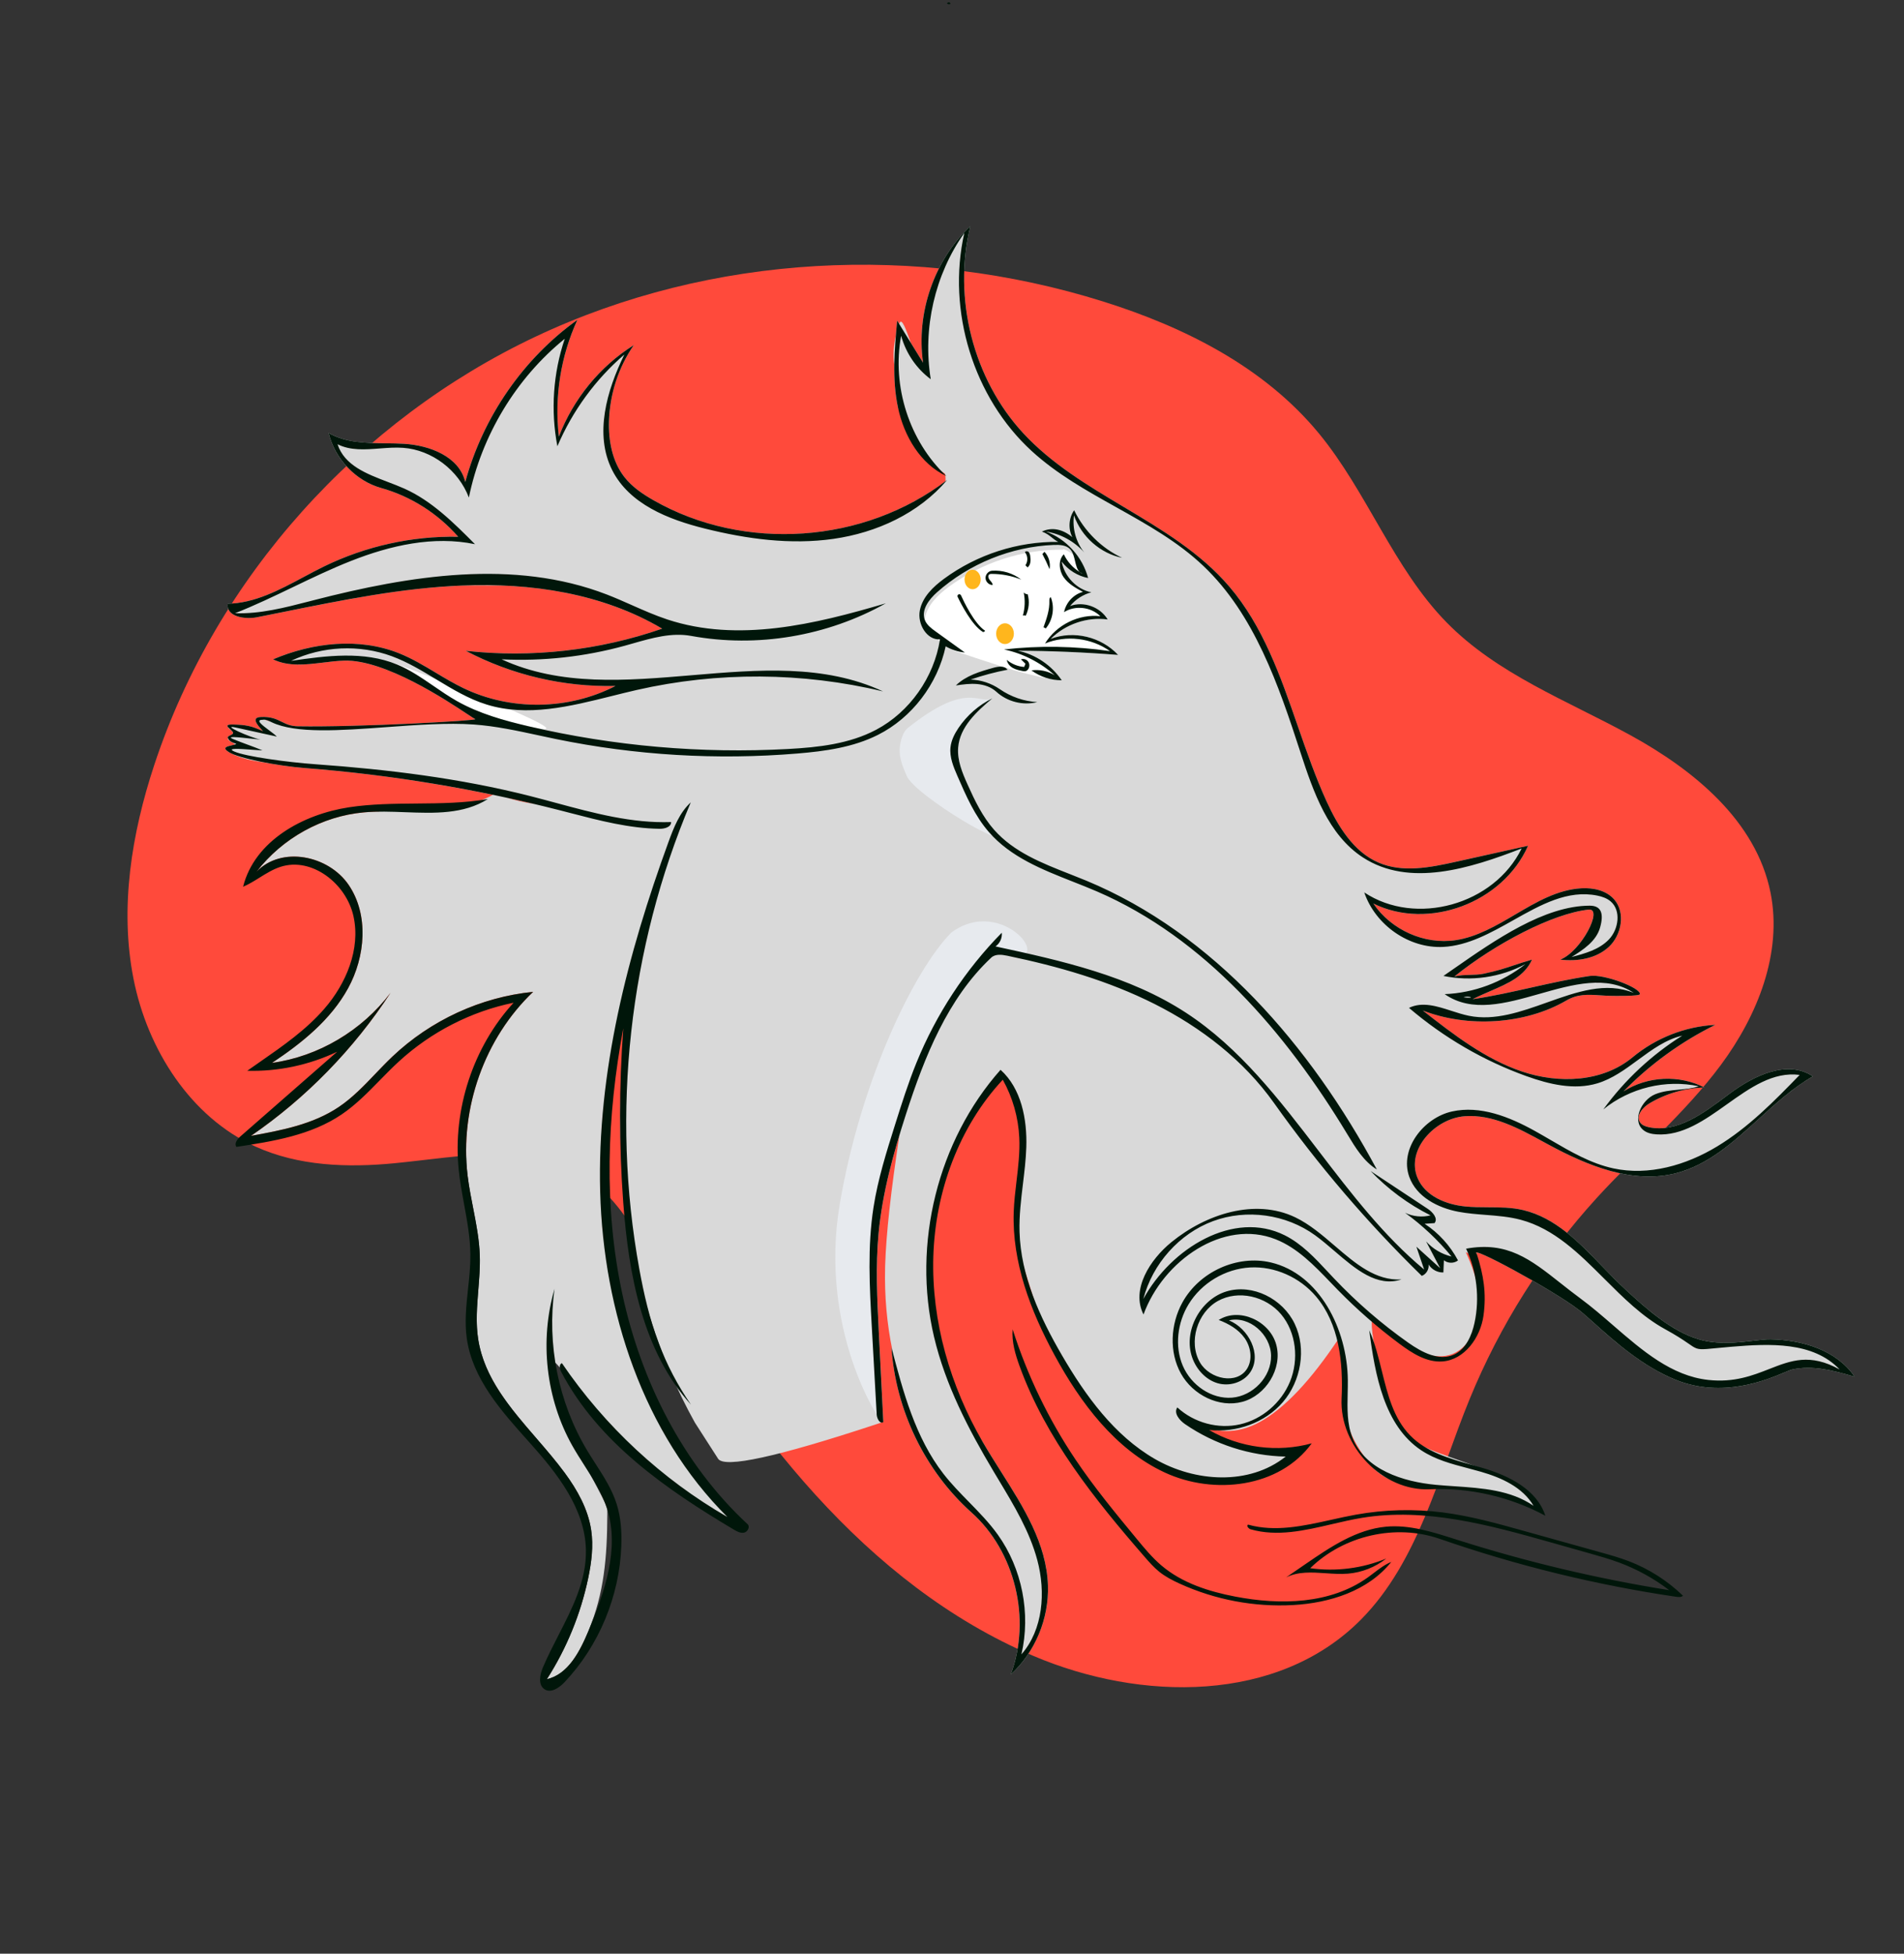 <svg width="658" height="675" viewBox="0 0 658 675" fill="none" xmlns="http://www.w3.org/2000/svg">
<rect x="0" y="0" width="658" height="675" fill="#333333" stroke="none"/>
<path fill-rule="evenodd" clip-rule="evenodd" d="M594.783 367.843C582.222 384.801 565.936 398.417 551.749 413.97C533.279 434.218 518.349 457.85 507.879 483.41C497.045 509.856 490.258 539.464 470.315 559.584C441.624 588.531 394.236 587.93 357.064 572.089C299.041 547.363 257.972 493.332 226.53 437.563C220.215 426.362 213.809 414.582 203.377 407.302C184.412 394.067 159.157 399.695 136.315 401.901C120.079 403.469 103.17 402.904 88.261 396.131C65.932 385.987 50.973 362.707 46.133 338.167C41.292 313.628 45.48 288.011 53.31 264.297C74.781 199.265 124.233 145.051 185.062 116.322C245.891 87.593 317.166 84.085 381.212 104.163C409.272 112.96 436.848 126.75 455.782 149.729C472.482 169.998 481.561 196.288 499.897 215.012C517.454 232.941 541.539 242.011 563.394 253.986C585.249 265.961 606.901 283.546 611.878 308.431C616.049 329.29 607.344 350.885 594.783 367.843Z" fill="#FF4A3B"/>
<path fill-rule="evenodd" clip-rule="evenodd" d="M139.124 153.311L139.626 153.338C148.473 153.86 158.69 157.711 160.795 166.535C166.912 144.04 180.859 123.872 199.54 110.508C193.788 122.988 191.541 137.14 193.136 150.845C198.134 137.82 207.368 126.545 219.017 119.244C213.74 126.906 210.721 136.181 210.453 145.557C210.258 152.375 211.623 159.513 215.787 164.833C218.476 168.269 222.155 170.737 225.911 172.877C226.851 173.413 227.799 173.93 228.756 174.428C229.136 174.626 229.517 174.82 229.899 175.012C230.785 175.456 231.678 175.885 232.577 176.298C233.382 176.668 234.193 177.025 235.008 177.37L235.548 177.596C236.086 177.819 236.626 178.037 237.168 178.249L238.061 178.593V178.593L238.561 178.781L239.532 179.136L239.899 179.267L240.748 179.563C241.314 179.757 241.882 179.946 242.452 180.128L243.593 180.486L244.337 180.71L245.233 180.971L246.054 181.201L247.23 181.516V181.516L247.745 181.649L248.536 181.847L248.994 181.958V181.958L249.798 182.147L250.409 182.285L250.803 182.372L251.868 182.598L252.955 182.816L254.001 183.012L255.048 183.196L256.151 183.377L257.164 183.532L258.253 183.685L259.327 183.823L260.298 183.937L260.904 184.004L261.817 184.096L262.465 184.156L263.129 184.213L264.208 184.295L264.558 184.319L265.646 184.386L266.709 184.439L267.742 184.479L268.416 184.499L269.43 184.521L269.905 184.527L270.985 184.533V184.533L272.065 184.526L272.53 184.519L273.501 184.498L274.636 184.462L275.296 184.434L276.295 184.383L277.39 184.316L278.453 184.239L279.532 184.148L280.056 184.1L281.104 183.994L282.209 183.87L282.761 183.803L283.754 183.675L284.816 183.526L285.433 183.434L285.946 183.355V183.355L286.459 183.272L287.446 183.105L288.098 182.989L288.539 182.908L289.102 182.802L290.172 182.589L290.66 182.488L291.2 182.373L292.15 182.163L293.244 181.908L294.256 181.661L294.828 181.515L295.809 181.257L296.401 181.096L297.408 180.812L298.44 180.509L298.912 180.366L299.529 180.175L300.518 179.859L300.985 179.706L301.489 179.537L302.069 179.339L302.477 179.197L303.075 178.985L304.053 178.629L304.561 178.439L305.572 178.05L306.534 177.668L307.528 177.259L308.427 176.879L309.062 176.602L310.011 176.179L310.482 175.964L310.924 175.76L311.444 175.515L311.943 175.277L312.379 175.065L313.373 174.572L313.83 174.341L314.3 174.099L315.204 173.624L315.749 173.331L316.215 173.077L317.189 172.534L317.572 172.316L318.147 171.984L318.52 171.765L319.006 171.477L319.469 171.198L319.933 170.915V170.915L320.842 170.349L321.716 169.79L322.235 169.45L322.638 169.184L323.118 168.861L323.503 168.599L324.012 168.249L324.399 167.978L324.845 167.663L325.336 167.31L325.736 167.019L326.201 166.676C326.387 166.539 326.572 166.401 326.756 166.262C326.823 165.277 326.749 164.415 326.562 163.642C325.797 163.155 325.042 162.619 324.296 162.034C321.692 159.989 319.253 156.549 316.981 151.714L316.382 150.878C313.035 146.15 310.502 141.607 310.347 140.884C309.314 136.069 309.002 131.162 309.059 126.23L309.052 126.2V126.2C308.569 122.829 308.807 119.382 309.595 115.931C309.734 114.213 309.889 112.498 310.044 110.788L310.747 111.929L310.812 111.741V111.741C311.588 109.524 313.099 113.758 314.799 118.503L319 125.318C316.537 108.127 322.859 89.866 335.343 78.113C329.206 103.078 336.357 131.042 353.651 149.711C373.925 171.595 405.429 179.97 424.835 202.667C442.26 223.048 447.001 251.374 458.058 276.006L458.429 276.826C462.38 285.486 467.753 294.264 476.338 297.999C484.704 301.639 494.264 299.72 503.146 297.747L528.078 292.208C519.368 311.949 493.66 321.548 474.605 312.173C480.813 321.34 492.281 326.442 503.053 324.83C518.636 322.498 530.795 307.79 546.519 306.907C550.645 306.675 555.136 307.627 557.876 310.798C561.82 315.363 560.395 323.085 555.976 327.168C551.557 331.251 545.111 332.245 539.2 331.557C546.456 328.744 554.185 313.705 549.012 314.267C536.515 315.624 516.72 326.048 502.589 337.403C505.74 336.522 509.485 337.097 512.685 336.431C520.173 334.871 522.94 333.394 529.44 331.557C525.982 339.16 517.559 340.876 508.918 345.221C522.616 343.201 535.714 339.221 549.412 337.2C554.354 336.471 567.035 341.311 566.732 343.474C566.625 344.232 557.834 344.097 556.328 344.056C550.526 343.896 546.304 342.762 541.258 345.703C526.989 354.021 507.038 355.125 491.698 349.134L494.313 351.172L496.284 352.695C505.505 359.786 515.08 366.529 525.982 370.21C538.557 374.456 553.445 373.949 563.84 365.593L564.197 365.302C572.26 358.612 582.424 354.627 592.783 354.091C581.055 359.864 570.283 367.671 561.062 377.079C569.348 371.789 580.331 371.265 589.06 375.743C582.412 375.883 575.806 377.779 570.053 381.199C567.725 382.583 565.259 385.413 566.732 387.722C567.394 388.762 568.65 389.209 569.837 389.455C579.089 391.373 587.685 385.356 595.484 379.543L597.833 377.789C606.243 371.524 617.809 366.045 626.505 371.886C609.649 381.531 597.946 400.529 579.219 405.332C564.268 409.167 548.717 402.817 535.091 395.436L531.776 393.634L530.397 392.89C522.717 388.776 514.7 385.015 506.185 385.656C495.92 386.429 485.826 397.234 489.869 406.937C492.502 413.257 499.727 416.181 506.401 416.833C513.075 417.484 519.911 416.537 526.44 418.098C541.017 421.583 550.375 434.966 561.479 445.284L564.017 447.611L564.767 448.291C570.728 453.67 578.709 460.294 587.103 462.743C596.541 465.497 606.56 462.642 611.925 462.743C622.875 462.95 634.672 466.451 640.942 475.656L639.319 475.183L638.219 474.871C631.637 473.032 625.455 471.832 619.351 473.162C616.372 473.81 598.392 484.43 579.219 476.769C563.902 470.65 551.68 457.199 545.468 452.448C536.364 445.485 507.14 429.692 510.363 433.231C510.739 434.411 509.3 434.072 506.562 432.616L507.029 433.647C512.423 445.775 512.848 455.306 508.305 462.239C503.577 469.455 496.64 470.533 487.494 465.472L485.408 464.037C480.057 460.344 476.404 457.725 474.447 456.18C472.565 454.693 477.4 486.782 487.494 496.88C492.218 501.606 507.438 504.669 520.305 510.933C523.946 512.705 528 516.312 532.466 521.755C526.383 518.616 521 516.613 516.319 515.746C496.031 511.992 481.499 516.729 472.865 505.153C464.23 493.578 465.327 489.394 464.412 479.534L462.801 462.239V462.239C453.012 476.981 443.847 486.68 435.308 491.336C427.66 495.506 419.945 495.461 412.163 491.2L411.799 490.997L411.962 491.097C418.378 494.974 423.954 497.655 428.691 499.139C434.04 500.814 440.803 501.743 448.982 501.925C425.497 516.505 405.009 514.823 387.518 496.88L386.567 495.897C377.032 485.978 363.865 470.091 356.635 446.816L356.096 445.059C352.969 434.954 350.098 428.737 352.463 409.385L352.736 407.214C353.314 402.439 353.945 394.451 352.619 386.857C352.035 383.512 349.888 378.57 346.179 372.032C331.03 390.535 322.921 408.864 321.853 427.02C320.785 445.175 324.706 466.014 333.616 489.536L333.795 490.026L333.935 490.435C335.918 492.593 337.841 495.137 339.632 498.224C348.831 514.079 361.533 529.311 362.15 547.747C362.536 559.272 357.697 570.871 349.3 578.546C356.408 559.633 350.925 536.491 336.204 522.981L335.755 522.574C319.712 508.244 309.523 487.233 308.063 465.472C308.177 465.906 308.3 466.326 308.433 466.734C306.497 457.365 305.645 447.8 305.877 438.036L305.905 437.024C306.235 426.428 307.873 411.514 310.819 392.282L310.068 394.368C307.197 402.428 305.181 409.129 304.553 412.821C300.044 439.33 300.803 473.571 304.553 491.507L302.437 492.207C268.547 503.375 250.465 507.318 248.192 504.034L240.144 491.507C215.335 446.949 208.233 389.089 219.665 337.716L220.017 336.162L219.792 336.846C215.291 350.64 211.174 370.89 209.888 389.137L209.807 390.332C208.583 409.594 210.701 426.401 209.913 429.998L209.888 430.105C207.557 439.226 219.237 474.294 233.152 498.611C242.048 514.156 255.964 522.797 254.305 525.654C253.022 527.864 233.455 514.701 217.414 499.157L216.511 498.275C201.832 483.829 190.616 467.446 190.333 470.172C188.661 486.252 209.888 518.04 209.888 521.581L209.884 523.227C209.815 538.211 208.74 550.49 203.456 563.267L203.031 564.282C200.094 571.193 196.062 578.555 188.976 580.174C195.798 569.561 200.675 557.64 203.278 545.214C204.419 539.768 205.127 534.135 204.299 528.63C203.206 521.369 199.507 514.779 195.19 508.914C184.179 493.955 168.137 481.201 165.254 462.696C163.764 453.131 166.134 443.381 165.806 433.701C165.491 424.397 162.694 415.374 161.591 406.132C158.823 382.924 167.515 358.58 184.246 342.688C166.215 344.48 148.826 352.486 135.542 365.112C129.411 370.94 124.077 377.759 117.087 382.464C108.14 388.488 97.272 390.533 86.731 392.446C105.748 379.394 122.241 362.493 134.979 343.004C125.081 356.114 110.032 365.013 94.005 367.232L95.124 366.482C104.999 359.819 114.492 352.003 120.28 341.465C126.285 330.529 127.505 316.066 120.511 305.766C113.517 295.466 97.222 292.215 88.658 301.183C97.601 289.581 111.324 281.983 125.693 280.678C139.736 279.402 157.935 281.532 170.357 274.606C148.923 270.157 127.221 267.069 105.416 265.368C101.283 265.045 96.31 264.355 91.755 263.495C87.115 262.876 83.124 261.962 80.004 260.346C79.659 260.185 79.359 260.027 79.11 259.871C79.004 259.804 78.905 259.74 78.814 259.677L78.605 259.531V259.531L78.554 259.49C76.475 257.887 79.726 257.723 81.2 257.228C80.558 256.448 78.815 255.961 78.713 255.215C78.706 255.159 78.725 255.099 78.766 255.037L78.716 254.874V254.874C78.643 254.056 80.623 253.997 80.55 253.178C79.974 252.006 78.931 251.937 78.914 251.358L78.816 251.247C78.362 250.7 78.443 250.291 80.353 250.314L80.55 250.318C84.892 250.429 86.91 250.772 90.833 252.604L90.895 252.62V252.62L89.988 251.612C88.867 250.344 87.54 248.604 88.899 247.97C88.94 247.941 88.989 247.921 89.048 247.909C89.295 247.819 89.616 247.76 90.02 247.737C96.634 247.359 97.472 250.848 102.933 250.933L104.255 250.95C126.214 251.175 165.6 248.941 164.23 248.457C162.831 247.964 135.747 227.757 118.981 228.249C110.676 228.493 101.896 231.419 94.372 227.809C108.126 221.979 124.023 220.171 137.893 225.705C145.72 228.828 152.551 234.102 160.156 237.757C176.569 245.645 196.506 245.358 212.698 237.002C194.834 237.433 176.882 233.219 160.982 224.861C183.785 227.367 207.112 224.734 228.837 217.203C212.113 207.313 192.81 203.038 173.42 202.28L170.665 202.28C166.284 202.269 162.937 202.213 160.404 202.281L159.586 202.308V202.308C135.701 203.296 112.224 208.633 88.753 213.272C87.965 213.428 87.103 213.516 86.226 213.529L86.007 213.53C82.196 213.53 78.183 212.099 78.716 208.578C90.652 208.354 101.141 201.007 111.918 195.744C125.836 188.947 141.25 185.399 156.665 185.431L157.506 185.436L158.347 185.449V185.449C158.121 185.191 157.893 184.935 157.663 184.681L157.154 184.128V184.128L156.703 183.651V183.651L156.246 183.179C155.664 182.585 155.069 182.003 154.462 181.436L153.937 180.953L153.415 180.484V180.484L152.697 179.858L152.251 179.479L151.763 179.075V179.075L151.09 178.532L150.781 178.288L150.311 177.925V177.925L149.572 177.368L149.076 177.005V177.005L148.316 176.465L148.182 176.372C147.808 176.112 147.43 175.857 147.049 175.606L146.647 175.344L146.154 175.03L145.624 174.699L145.036 174.342L144.313 173.916L143.696 173.565L143.173 173.275L142.663 172.999L141.894 172.596L141.314 172.303L140.484 171.897L139.881 171.613V171.613L139.126 171.27L138.331 170.923L137.701 170.659C137.312 170.499 136.92 170.343 136.527 170.192L135.937 169.969C135.366 169.756 134.791 169.554 134.214 169.362C133.958 169.277 133.702 169.193 133.446 169.112L132.885 168.938C132.69 168.879 132.494 168.82 132.299 168.763L131.722 168.599C122.978 166.153 115.776 158.615 113.573 149.602C121.165 153.946 130.422 152.861 139.124 153.311ZM175.143 275.622L175.316 275.677C177.618 276.391 180.86 277.189 184.8 277.819C181.588 277.055 178.369 276.323 175.143 275.622ZM91.479 248.653L91.49 248.658L92.008 248.85C92.462 249.014 92.972 249.188 93.543 249.367L93.099 249.153C92.577 248.911 92.038 248.703 91.479 248.653Z" fill="#D9D9D9"/>
<path fill-rule="evenodd" clip-rule="evenodd" d="M348.137 330.216C346.231 329.82 343.999 329.523 342.563 330.868C327.52 344.956 319.496 365.13 313.096 384.959C308.769 398.367 304.948 412.049 303.627 426.106C302.564 437.416 303.133 448.812 303.703 460.159C304.225 470.547 304.747 480.934 305.269 491.322C304.103 492.128 282.871 459.285 290.205 416.058C297.538 372.831 316.107 335.048 328.688 322.266C346.393 308.986 365.643 333.854 348.137 330.216Z" fill="#E7EAEE"/>
<path d="M137.19 229.58C144.652 232.662 150.851 238.236 157.896 242.218C165.57 246.555 174.133 248.941 182.677 250.933C212.042 257.781 125.728 224.845 137.19 229.58Z" fill="white"/>
<path fill-rule="evenodd" clip-rule="evenodd" d="M313.713 251.528C334.349 235.04 338.263 243.575 342.95 241.281C337.541 245.812 331.704 251.139 331.128 258.276C330.772 262.685 332.546 266.954 334.349 270.974C336.851 276.55 339.537 282.149 343.557 286.698C351.728 295.944 316.339 274.954 313.367 268.117C311.995 264.962 310.592 261.617 310.966 258.184C311.23 255.765 312.053 252.855 313.713 251.528Z" fill="#E7EAEE"/>
<path d="M319.637 213.58C320.555 208.936 324.234 205.426 327.99 202.665C339.402 194.278 353.463 189.743 367.505 189.921C366.548 189.458 368.637 189.765 370.822 191.634C373.542 193.961 374.958 195.651 376.054 199.715C372.475 199.035 369.161 196.979 366.914 194.044C367.87 199.232 372.11 203.617 377.162 204.644C374.317 205.402 371.713 207.08 369.813 209.379C374.476 207.623 380.217 209.678 382.799 214.029C375.702 213.081 368.237 215.625 363.105 220.739C371.017 217.722 380.588 219.997 386.396 226.275C374.863 225.363 363.298 224.878 351.73 224.822C357.817 226.072 363.381 229.814 366.923 235.04C366.087 235.043 360.945 234.514 351.73 231.932C345.974 230.32 329.676 224.822 329.676 224.822C329.676 224.822 327.983 223.777 327.221 223.268C321.627 219.534 319.099 216.304 319.637 213.58Z" fill="white"/>
<ellipse cx="336.122" cy="200.214" rx="2.792" ry="3.365" fill="#FFB61D"/>
<path fill-rule="evenodd" clip-rule="evenodd" d="M328.313 1.409C327.902 1.527 327.251 1.447 327.316 1.014C327.562 0.885 327.838 0.752 328.105 0.824C328.372 0.897 328.546 1.294 328.331 1.472L328.313 1.409Z" fill="#00160A"/>
<ellipse cx="347.316" cy="218.936" rx="3.066" ry="3.591" fill="#FFB61D"/>
<path fill-rule="evenodd" clip-rule="evenodd" d="M562.149 445.902L561.907 445.679C559.07 443.075 556.352 440.261 553.639 437.452C545.549 429.078 537.496 420.741 526.44 418.098C522.453 417.144 518.351 417.127 514.242 417.109C511.622 417.098 508.999 417.087 506.401 416.833C499.727 416.181 492.502 413.257 489.869 406.937C485.826 397.234 495.92 386.429 506.185 385.656C515.805 384.932 524.789 389.826 533.37 394.501C533.946 394.814 534.519 395.127 535.091 395.436C548.717 402.817 564.268 409.167 579.219 405.332C590.352 402.477 599.003 394.605 607.729 386.664C613.682 381.246 619.67 375.797 626.505 371.886C617.809 366.045 606.243 371.524 597.833 377.789C597.43 378.089 597.025 378.391 596.618 378.696C588.521 384.751 579.54 391.467 569.837 389.455C568.65 389.209 567.394 388.762 566.732 387.722C565.259 385.413 567.725 382.583 570.053 381.199C575.806 377.779 582.412 375.883 589.06 375.743C580.331 371.265 569.348 371.789 561.062 377.079C570.283 367.671 581.056 359.864 592.783 354.091C582.424 354.627 572.26 358.612 564.197 365.302C553.788 373.937 538.701 374.505 525.982 370.21C513.263 365.916 502.35 357.453 491.698 349.134C507.038 355.125 526.989 354.021 541.258 345.703C545.258 343.371 548.741 343.601 552.903 343.876C553.991 343.948 555.126 344.023 556.328 344.056C557.834 344.097 566.626 344.232 566.732 343.474C567.035 341.311 554.354 336.471 549.412 337.2C542.563 338.21 535.864 339.711 529.165 341.211C522.466 342.711 515.767 344.211 508.918 345.221C510.991 344.179 513.05 343.288 515.032 342.431C521.314 339.714 526.811 337.337 529.44 331.557C527.02 332.241 525.118 332.875 523.296 333.482C520.226 334.505 517.386 335.452 512.685 336.431C511.212 336.738 509.622 336.781 508.029 336.825C506.162 336.876 504.289 336.928 502.589 337.403C516.72 326.048 536.515 315.624 549.012 314.267C554.185 313.705 546.456 328.744 539.2 331.557C545.111 332.245 551.557 331.251 555.976 327.168C560.395 323.085 561.82 315.363 557.876 310.798C555.136 307.627 550.645 306.675 546.519 306.907C538.26 307.371 530.984 311.649 523.679 315.945C517.077 319.827 510.451 323.723 503.053 324.83C492.281 326.442 480.814 321.34 474.605 312.173C493.66 321.548 519.368 311.949 528.078 292.208L503.146 297.747C494.264 299.72 484.704 301.639 476.338 297.999C467.753 294.264 462.38 285.486 458.429 276.826C454.611 268.458 451.552 259.645 448.498 250.849C442.495 233.555 436.514 216.327 424.835 202.667C414.823 190.957 401.59 183.059 388.341 175.151C375.911 167.732 363.465 160.304 353.651 149.711C336.357 131.042 329.206 103.078 335.343 78.113C322.859 89.866 316.537 108.127 319 125.318L310.044 110.788C309.135 120.82 308.236 131.044 310.347 140.884C312.459 150.725 318.104 160.3 327.05 164.473C314.273 152.452 308.148 133.45 311.424 115.992C313.049 121.991 316.722 127.385 321.655 131.017C318.795 113.492 323.074 94.859 333.26 80.482C327.156 107.425 336.44 137.442 356.571 155.858C365.232 163.781 375.487 169.512 385.738 175.24C396.403 181.2 407.063 187.157 415.918 195.577C433.507 212.306 441.85 236.617 449.427 259.954C453.88 273.67 459.074 288.476 470.977 296.228C487.046 306.695 508.049 300.053 525.857 293.148C516.378 312.592 489.259 320.163 471.471 308.332C475.356 319.71 487.028 327.759 498.774 327.16C507.343 326.723 515.235 322.286 523.031 317.903C532.491 312.585 541.809 307.347 552.018 309.433C553.67 309.771 555.328 310.326 556.62 311.432C560.308 314.589 559.395 321.043 556.037 324.565C552.679 328.088 547.77 329.437 543.112 330.642C547.213 328.116 551.645 325.166 552.972 320.453C554.299 315.741 553.451 312.912 549.412 312.912C533.727 312.912 516.605 324.827 502.547 334.609C501.284 335.488 500.046 336.35 498.836 337.184C508.363 339.182 518.547 337.716 527.169 333.105C519.208 339.401 509.307 343.08 499.26 343.474C508.638 350.009 520.313 346.699 532.014 343.383C543.6 340.099 555.21 336.809 564.637 343.064C554.974 339.103 544.875 342.701 534.651 346.344C525.664 349.546 516.58 352.782 507.609 350.951C505.619 350.545 503.604 349.895 501.592 349.246C496.552 347.619 491.527 345.998 486.931 348.222C498.965 358.501 512.812 366.543 527.599 371.84C535.445 374.65 544.027 376.692 552.005 374.302C557.184 372.75 561.638 369.475 566.082 366.206C570.889 362.67 575.686 359.143 581.376 357.815C570.806 364.431 561.486 373.137 554.079 383.312C563.226 375.86 575.67 372.845 587.103 375.311C584.844 376.039 582.465 376.265 580.091 376.491C577.32 376.754 574.555 377.017 571.991 378.076C567.231 380.043 563.901 387.148 567.908 390.436C569.168 391.47 570.837 391.817 572.449 391.924C581.374 392.52 589.11 387.013 596.812 381.53C604.795 375.848 612.742 370.191 621.94 371.381C613.15 380.475 604.168 389.598 593.411 396.101C582.654 402.604 569.775 406.315 557.555 403.675C549.808 402.001 542.859 397.946 535.936 393.906C534.102 392.836 532.27 391.766 530.425 390.742C521.617 385.855 511.554 381.839 501.768 384.021C491.982 386.203 483.572 396.964 487.028 406.6C489.522 413.555 496.948 417.346 504.059 418.676C507.145 419.253 510.283 419.498 513.418 419.744C517.508 420.063 521.593 420.383 525.553 421.438C537.104 424.515 545.738 433.135 554.455 441.839C560.985 448.358 567.562 454.925 575.447 459.244C583.027 463.395 584.474 465.249 586.336 465.882C588.106 466.483 590.251 465.981 598.392 465.302C611.518 464.206 626.595 463.47 635.762 473.162C625.537 467.469 618.933 470.054 611.435 472.991C605.646 475.257 599.323 477.733 590.39 476.769C577.692 475.4 567.575 466.644 557.516 457.937C553.773 454.697 550.038 451.465 546.181 448.622C543.712 446.802 541.428 445 539.251 443.282C528.887 435.104 520.919 428.816 506.667 431.42C510.374 439.312 511.416 448.489 509.577 457.043C508.626 461.464 506.579 466.104 502.558 467.976C497.352 470.399 491.391 467.22 486.679 463.9C477.449 457.396 468.848 449.955 461.042 441.721C460.343 440.983 459.647 440.236 458.95 439.488C454.43 434.64 449.856 429.735 444.013 426.807C426.362 417.962 404.701 431.233 395.117 448.815C398.302 436.589 407.587 426.213 419.195 421.908C430.802 417.603 444.415 419.488 454.493 426.795C456.736 428.421 458.967 430.334 461.213 432.26C468.472 438.485 475.881 444.838 484.337 442.049C475.43 442.564 468.46 436.587 461.342 430.483C456.987 426.748 452.577 422.967 447.634 420.594C433.762 413.937 416.828 419.392 404.835 429.159C397.398 435.216 390.804 445.518 395.184 454.159C401.967 435.549 422.775 421.011 440.851 428.174C448.352 431.147 454.142 437.169 459.833 443.088C460.669 443.957 461.502 444.824 462.339 445.679C468.954 452.438 476.085 458.665 483.645 464.286C488.059 467.567 493.075 470.775 498.514 470.376C506.071 469.822 511.643 462.179 512.685 454.486C513.728 446.794 512.716 440.613 510.363 433.231C507.14 429.692 536.364 445.485 545.468 452.448C547.002 453.621 548.901 455.324 551.123 457.316C557.903 463.393 567.684 472.161 579.219 476.769C595.255 483.176 610.456 476.796 616.744 474.157C617.974 473.641 618.863 473.268 619.351 473.162C626.289 471.65 633.33 473.407 640.942 475.656C634.672 466.451 622.875 462.95 611.925 462.743C610.299 462.713 608.245 462.954 605.909 463.228C600.539 463.858 593.68 464.662 587.103 462.743C577.409 459.915 568.266 451.518 562.149 445.902ZM505.769 344.539C506.592 344.297 507.477 344.287 508.305 344.508L508.256 344.673C507.427 344.754 506.585 344.709 505.769 344.539ZM137.19 229.58C141.721 231.451 145.786 234.241 149.858 237.036C152.492 238.844 155.129 240.654 157.896 242.218C165.57 246.555 174.133 248.94 182.677 250.933C212.042 257.78 242.335 260.429 272.406 258.777C282.831 258.205 293.521 257.034 302.797 252.123C314.349 246.007 322.787 234.064 324.853 220.905C320.239 221.183 316.969 215.53 317.886 210.887C318.803 206.243 322.482 202.733 326.239 199.972C337.651 191.585 351.712 187.05 365.753 187.228C364.832 186.782 364.164 186.247 363.483 185.701L363.483 185.701C362.575 184.974 361.646 184.23 360.068 183.659C363.697 181.933 367.508 182.991 370.588 185.607C369.096 182.709 369.347 178.956 371.211 176.294C374.697 183.49 380.656 189.396 387.79 192.725C380.282 191.213 373.732 185.439 371.15 178.057C370.523 182.586 371.858 187.357 374.701 190.879C371.271 187.013 366.509 184.407 361.462 183.659C368.454 186.198 374.078 192.386 376.054 199.715C372.475 199.035 369.161 196.979 366.914 194.044C367.87 199.232 372.11 203.617 377.162 204.644C374.317 205.402 371.713 207.08 369.813 209.379C374.476 207.623 380.217 209.678 382.799 214.029C375.702 213.081 368.237 215.625 363.105 220.739C371.017 217.722 380.588 219.997 386.396 226.275C374.863 225.364 363.298 224.879 351.73 224.822C357.817 226.072 363.381 229.814 366.923 235.04C363.201 235.052 359.483 233.839 356.452 231.625C359.215 231.224 362.106 231.827 364.497 233.302C359.535 228.852 353.434 225.748 346.975 224.388C359.14 223.007 371.475 223.201 383.594 224.962C377.152 220.366 368.427 219.346 361.141 222.337C365.109 215.86 372.853 212.04 380.267 212.903C377.016 209.669 371.579 209.058 367.722 211.493C368.393 208.159 371.037 205.328 374.257 204.495C371.774 203.166 369.197 201.755 367.575 199.414C365.953 197.074 365.638 193.511 367.645 191.508C368.841 194.052 370.79 196.214 373.159 197.653C373.443 197.906 373.783 198.101 374.194 198.222C373.841 198.048 373.496 197.858 373.159 197.653C372.222 196.821 371.88 195.364 371.526 193.856C371.182 192.394 370.828 190.883 369.908 189.847C368.547 188.314 366.267 188.189 364.245 188.269C349.475 188.853 334.954 194.737 323.786 204.665C321.028 207.117 318.247 210.78 319.629 214.245C320.308 215.947 321.85 217.096 323.318 218.152L333.452 225.446C331.124 225.23 328.843 224.492 326.816 223.299C324.012 236.391 315.152 247.977 303.419 253.893C294.831 258.224 285.122 259.546 275.583 260.34C247.72 262.659 219.544 260.971 192.134 255.342C190.124 254.929 188.115 254.494 186.107 254.06C178.693 252.457 171.274 250.853 163.725 250.317C154.708 249.678 144.013 250.459 133.537 251.225C117.58 252.391 102.129 253.519 93.885 249.533C93.797 249.491 93.709 249.448 93.62 249.404C92.702 248.953 91.734 248.478 90.7 248.696C88.136 248.696 90.674 250.592 93.055 252.371C94.109 253.159 95.132 253.923 95.668 254.49C93.046 253.925 90.793 253.423 88.54 252.921C86.287 252.42 84.034 251.918 81.412 251.353C76.168 250.223 86.399 254.825 90.02 255.527C89.206 255.466 88.007 255.334 86.715 255.191C82.741 254.752 77.876 254.215 80.55 255.342C82.322 256.088 83.973 256.693 85.624 257.299L85.625 257.299L85.626 257.299C87.277 257.905 88.929 258.51 90.7 259.257C89.805 259.234 88.472 259.135 87.051 259.03C82.932 258.724 78.073 258.363 80.972 259.651C84.872 261.383 99.324 263.357 109.115 264.056C134.04 265.838 158.954 268.876 183.206 275.037C186.172 275.79 189.139 276.592 192.109 277.394L192.109 277.394C205.24 280.941 218.435 284.506 231.938 284.023C231.944 285.779 229.663 286.372 227.95 286.348C217.541 286.202 207.365 283.559 197.252 280.933C196.021 280.613 194.79 280.293 193.56 279.979C164.649 272.579 135.128 267.685 105.416 265.368C96.135 264.644 82.611 262.066 79.11 259.871C76.614 258.306 78.424 257.894 80.062 257.522C80.722 257.372 81.354 257.228 81.665 257.018L81.632 257.007C80.522 256.617 79.061 256.105 78.716 254.874C78.679 254.465 79.156 254.246 79.633 254.026C80.11 253.807 80.586 253.588 80.55 253.178C80.519 252.831 80.022 252.384 79.535 251.947C78.565 251.075 77.639 250.243 80.55 250.317C84.921 250.43 86.937 250.777 90.913 252.641C90.797 252.506 90.648 252.342 90.48 252.158C89.147 250.695 86.628 247.93 90.02 247.737C93.601 247.532 95.489 248.462 97.335 249.37C98.897 250.14 100.429 250.894 102.933 250.933C124.59 251.267 165.628 248.951 164.23 248.457C164.003 248.377 163.102 247.78 161.681 246.837C154.327 241.96 133.031 227.837 118.981 228.249C116.561 228.32 114.102 228.619 111.644 228.917C105.667 229.643 99.704 230.367 94.372 227.809C108.126 221.979 124.023 220.171 137.893 225.705C142.345 227.481 146.475 229.954 150.608 232.428C153.741 234.304 156.877 236.181 160.156 237.757C176.569 245.645 196.506 245.358 212.698 237.002C194.834 237.433 176.882 233.219 160.982 224.861C183.785 227.367 207.112 224.734 228.837 217.203C208.131 204.958 183.471 201.32 159.586 202.308C138.947 203.162 118.612 207.263 98.322 211.355C95.132 211.999 91.942 212.642 88.753 213.272C84.487 214.115 78.05 212.979 78.716 208.578C88.016 208.404 96.438 203.905 104.803 199.436C107.173 198.17 109.539 196.906 111.918 195.744C126.342 188.7 142.373 185.145 158.347 185.449C151.288 177.378 141.924 171.451 131.722 168.598C122.978 166.153 115.776 158.615 113.573 149.602C119.491 152.988 126.419 153.075 133.308 153.162C135.428 153.189 137.544 153.216 139.626 153.338C148.473 153.86 158.69 157.711 160.795 166.535C166.912 144.04 180.859 123.872 199.54 110.508C193.788 122.988 191.541 137.14 193.136 150.845C198.134 137.82 207.368 126.545 219.017 119.244C213.74 126.906 210.721 136.181 210.453 145.557C210.258 152.375 211.623 159.513 215.787 164.833C218.476 168.269 222.155 170.737 225.911 172.877C257.219 190.722 298.644 187.845 327.318 165.834C317.478 177.414 302.899 184.052 288.062 186.176C273.226 188.301 258.083 186.231 243.526 182.604C230.96 179.473 217.466 174.174 211.546 162.389C205.338 150.032 209.675 134.914 215.769 122.497C205.815 131.044 197.826 141.981 192.627 154.177C190.258 141.859 191.148 128.9 195.176 117.043C178.376 130.647 166.432 150.417 162.037 171.896C158.441 162.415 149.231 155.449 139.332 154.725C136.666 154.53 133.933 154.74 131.212 154.95C126.147 155.339 121.124 155.726 116.651 153.488C119.026 160.793 126.634 163.696 134.018 166.514C135.965 167.257 137.897 167.994 139.713 168.804C149.183 173.03 156.781 180.606 164.152 188.022C149.846 185.035 134.944 188.425 121.318 193.799C114.52 196.48 107.921 199.648 101.322 202.816C94.693 205.999 88.064 209.182 81.234 211.87C89.886 212.163 98.396 209.962 106.805 207.787L106.831 207.78C107.347 207.647 107.863 207.513 108.379 207.38C141.656 198.812 177.553 193.015 209.67 205.39C212.594 206.517 215.464 207.788 218.334 209.058L218.334 209.058L218.334 209.059C222.38 210.849 226.423 212.639 230.614 214.025C255.01 222.089 281.511 215.726 306.14 208.44C285.811 219.838 261.649 223.883 238.839 219.707C232.144 218.481 225.404 220.403 218.792 222.288C217.794 222.573 216.799 222.857 215.807 223.129C202.004 226.914 187.627 228.496 173.354 227.8C193.664 237.138 216.414 235.212 239.158 233.286C261.992 231.353 284.821 229.42 305.17 238.885C277.312 232.2 247.985 232.028 220.054 238.387C217.192 239.039 214.312 239.758 211.42 240.48C196.956 244.09 182.21 247.77 168.178 243.421C161.98 241.5 156.382 238.118 150.777 234.732C145.809 231.73 140.835 228.725 135.433 226.732C124.211 222.592 111.405 223.179 100.587 228.329C112.823 226.55 125.728 224.845 137.19 229.58ZM375.25 191.522C375.071 191.304 374.888 191.09 374.701 190.879C374.878 191.098 375.061 191.313 375.25 191.522ZM355.108 196.044L354.372 195.295C355.305 193.991 355.233 192.031 354.208 190.801C354.44 190.355 355.125 190.377 355.484 190.723C355.843 191.069 355.956 191.6 356.034 192.099C356.254 193.508 356.232 195.204 355.108 196.044ZM354.467 212.769C355.598 210.492 355.852 207.772 355.16 205.317C354.649 205.313 354.143 205.089 353.789 204.711C354.322 207.351 354.215 210.124 353.479 212.712C353.784 212.543 354.182 212.566 354.467 212.769ZM331.433 205.318C331.008 205.375 330.757 205.818 330.942 206.205C332.102 208.631 335.883 216.06 339.72 218.369C340.015 218.375 340.306 218.197 340.441 217.928C336.658 215.457 332.989 207.652 332.114 205.699C331.996 205.436 331.72 205.28 331.433 205.318ZM354.385 229.327L352.831 227.811C353.714 227.48 354.794 227.822 355.341 228.607C355.888 229.391 355.855 230.549 355.264 231.299C355.021 231.606 354.685 231.851 354.304 231.914C354.012 231.963 353.714 231.904 353.423 231.845C352.259 231.61 351.074 231.368 350.035 230.781C348.995 230.193 348.107 229.196 347.943 227.991C349.633 229.413 351.762 230.279 353.943 230.432L354.385 229.327ZM348.18 231.389C343.856 232.217 339.588 233.357 335.419 234.798C339.003 234.9 342.551 236.066 345.526 238.118C349.344 240.752 353.861 242.309 358.456 242.577C353.554 243.834 348.082 242.448 344.316 238.995C342.499 237.329 340.048 236.535 337.619 236.331C335.19 236.128 332.753 236.469 330.34 236.826C333.809 233.434 338.64 232.026 343.265 230.733C344.965 230.258 347.134 229.934 348.18 231.389ZM342.95 241.282C338.263 243.575 334.177 247.146 331.227 251.528C329.878 253.532 328.743 255.765 328.48 258.184C328.106 261.617 329.509 264.962 330.88 268.117C333.853 274.954 336.9 281.912 341.764 287.494C349.301 296.145 360.11 300.408 370.82 304.632L370.821 304.633C373.62 305.737 376.413 306.838 379.138 308.015C416.248 324.032 444.296 356.63 465.517 391.708L465.7 392.009C468.455 396.566 471.327 401.315 475.815 404.049C452.865 361.364 419.471 322.541 375.395 304.264C373.496 303.477 371.565 302.718 369.629 301.958L369.628 301.958C360.062 298.201 350.353 294.387 343.557 286.698C339.537 282.149 336.851 276.551 334.349 270.974C332.546 266.954 330.772 262.686 331.128 258.276C331.704 251.139 337.541 245.813 342.95 241.282ZM220.936 438.42C222.515 447.092 224.506 455.717 227.603 463.947C230.447 471.508 234.217 478.703 238.795 485.309C222.12 466.901 217.23 440.463 215.383 415.414C213.908 395.404 213.915 375.28 215.403 355.271C209.737 385.549 208.587 417.017 215.08 447.119C221.573 477.222 236.038 505.927 258.35 526.601C259.293 527.475 258.404 529.252 257.16 529.523C255.916 529.795 254.681 529.12 253.581 528.465C230.252 514.587 206.745 498.353 193.957 474.008C193.42 472.985 193.119 471.342 194.197 470.985C209.042 492.797 228.749 511.109 251.378 524.117C222.403 495.335 208.526 453.171 207.413 411.827C206.299 370.482 216.886 329.664 231.012 290.922C232.832 285.931 234.842 280.765 238.723 277.221C217.397 327.558 211.117 384.471 220.936 438.42ZM494.378 419.911C491.456 420.646 488.293 420.324 485.569 419.016C491.522 423.326 496.936 428.416 501.637 434.124C498.286 433.342 495.177 431.5 492.843 428.913L497.692 438.152L489.485 430.731L492.167 438.627C478.199 427.018 466.967 412.351 455.766 397.724C442.084 379.858 428.448 362.051 409.926 349.949C390.25 337.092 366.86 331.925 344.029 326.986C345.525 325.986 346.4 324.086 346.202 322.266C333.62 335.048 323.537 350.403 316.718 367.163C313.876 374.15 311.599 381.363 309.327 388.566C306.368 397.941 303.399 407.362 301.879 417.092C299.748 430.734 300.513 444.656 301.283 458.449L302.972 488.69C303.052 490.129 304.103 492.128 305.269 491.322L303.703 460.159C303.133 448.812 302.564 437.415 303.627 426.105C304.948 412.048 308.769 398.366 313.096 384.959C319.496 365.129 327.52 344.956 342.563 330.868C343.999 329.523 346.231 329.82 348.137 330.216C365.643 333.854 383.006 338.818 399.037 346.894C415.067 354.97 429.78 366.296 440.292 381.099C455.511 402.528 472.625 422.543 491.354 440.818C492.883 440.261 493.917 438.533 493.707 436.884C494.778 438.635 496.804 439.723 498.818 439.629L498.994 435.407C500.354 436.541 502.48 436.569 503.869 435.473C501.142 430.35 497.134 425.952 492.334 422.815L495.74 422.593C497.063 421.045 495.178 418.822 493.491 417.706L473.656 404.587C479.641 410.858 486.684 416.067 494.378 419.911ZM86.731 392.446C97.272 390.533 108.14 388.488 117.087 382.464C121.827 379.273 125.805 375.111 129.787 370.944C131.678 368.967 133.569 366.988 135.543 365.112C148.826 352.486 166.215 344.48 184.246 342.688C167.515 358.58 158.823 382.924 161.591 406.132C162.04 409.889 162.768 413.609 163.495 417.326C164.558 422.755 165.619 428.179 165.806 433.701C165.941 437.688 165.619 441.687 165.297 445.68C164.837 451.381 164.378 457.071 165.254 462.696C167.339 476.08 176.308 486.455 185.278 496.832L185.278 496.832C188.71 500.803 192.143 504.774 195.19 508.914C199.507 514.779 203.206 521.369 204.299 528.63C205.127 534.135 204.419 539.768 203.278 545.214C200.675 557.64 195.798 569.561 188.976 580.174C196.41 578.475 200.484 570.455 203.456 563.267C208.932 550.025 214.115 535.295 209.888 521.581C208.18 516.042 205.063 511.163 201.942 506.276L201.942 506.275L201.942 506.275L201.942 506.275L201.941 506.275L201.941 506.274L201.941 506.274L201.941 506.274L201.941 506.273L201.941 506.273L201.94 506.273L201.94 506.273C200.499 504.016 199.057 501.758 197.752 499.433C188.666 483.24 186.404 463.176 191.649 445.285C188.944 464.461 192.991 484.563 202.879 501.075C203.821 502.647 204.817 504.195 205.813 505.743C208.659 510.165 211.506 514.59 213.098 519.601C214.573 524.243 214.897 529.195 214.722 534.073C214.096 551.524 206.967 568.648 195.107 581.185C193.248 583.15 190.37 585.118 188.142 583.609C185.877 582.076 186.58 578.525 187.67 575.977C189.247 572.291 191.106 568.664 192.965 565.038C197.823 555.563 202.68 546.089 202.487 535.578C202.224 521.209 192.545 509.038 183.06 498.454L182.59 497.93C173.238 487.498 163.256 476.363 161.312 462.37C160.526 456.716 161.136 451.027 161.748 445.324C162.168 441.405 162.589 437.48 162.558 433.556C162.512 427.654 161.447 421.847 160.38 416.034L160.38 416.033C159.654 412.074 158.927 408.111 158.521 404.113C156.408 383.303 163.515 361.693 177.487 346.443C162.829 349.439 148.988 356.527 137.849 366.743C135.577 368.826 133.412 371.04 131.247 373.252L131.247 373.252C127.095 377.495 122.948 381.733 118.072 385.037C107.422 392.251 94.338 394.338 81.71 396.252C80.856 395.124 82 393.579 83.059 392.652L116.53 363.368C106.85 367.981 96.118 370.254 85.447 369.953C86.915 368.914 88.395 367.887 89.876 366.858C97.807 361.352 105.776 355.82 112.115 348.502C119.638 339.817 124.653 327.909 122.164 316.578C119.675 305.247 107.744 296.002 96.937 299.492C94.347 300.328 92.02 301.777 89.689 303.227C87.842 304.376 85.993 305.527 84.008 306.377C87.998 290.453 104.757 281.332 120.621 278.92C128.288 277.755 136.057 277.689 143.824 277.623C152.131 277.553 160.435 277.482 168.608 276.067C160.179 281.368 150.12 280.992 139.989 280.613C135.184 280.434 130.364 280.254 125.693 280.678C111.324 281.983 97.601 289.581 88.658 301.183C97.222 292.215 113.517 295.466 120.511 305.766C127.505 316.066 126.285 330.529 120.28 341.465C114.274 352.401 104.278 360.405 94.005 367.232C110.032 365.013 125.081 356.114 134.979 343.004C122.241 362.493 105.748 379.394 86.731 392.446ZM480.808 539.649C472.784 549.697 459.533 553.84 446.884 554.544C433.492 555.289 419.935 552.731 407.679 547.148C405.198 546.018 402.75 544.754 400.614 543.036C398.748 541.535 397.153 539.715 395.575 537.901C378.288 518.024 361.417 496.957 352.359 472C350.878 467.92 349.599 463.623 349.956 459.285C355.041 475.209 362.363 490.381 371.625 504.187C378.103 513.843 385.503 522.806 392.89 531.75C395.536 534.955 398.2 538.177 401.352 540.858C408.517 546.954 417.753 549.873 426.906 551.628C442.488 554.614 459.742 554.275 472.742 544.975C473.415 544.494 474.075 543.989 474.736 543.485C476.66 542.015 478.586 540.545 480.808 539.649ZM360.233 191.41C361.135 193.12 361.964 194.87 362.717 196.655C363.113 194.521 362.439 192.209 360.965 190.648L360.233 191.41ZM360.628 216.699C361.69 213.749 362.768 210.703 362.644 207.561C362.625 207.08 362.69 206.439 363.152 206.352C364.55 209.903 363.85 214.227 361.41 217.125L360.628 216.699ZM342.718 198.283C346.202 198.283 349.684 198.955 352.929 200.252C350.064 198.039 346.406 196.928 342.827 197.184C341.585 197.273 340.527 198.494 340.587 199.768C340.648 201.043 341.817 202.153 343.061 202.118C343.04 201.559 342.659 201.121 342.285 200.692C342.184 200.576 342.084 200.46 341.991 200.343C341.554 199.792 341.316 198.856 341.89 198.458C342.127 198.293 342.432 198.283 342.718 198.283ZM559.568 539.866C556.274 538.644 552.892 537.688 549.515 536.733L536.135 532.95C514.753 526.904 492.56 520.804 470.661 524.419C467.22 524.988 463.762 525.793 460.304 526.598C450.846 528.801 441.378 531.006 432.199 528.374C431.433 528.154 430.607 527.045 431.355 526.769C440.737 529.389 450.449 527.229 460.096 525.083C462.907 524.458 465.713 523.834 468.504 523.33C478.466 521.53 488.691 521.271 498.727 522.563C508.177 523.78 517.403 526.353 526.592 528.919L553.063 536.31C556.41 537.244 559.763 538.181 563.011 539.432C569.901 542.085 576.268 546.156 581.623 551.331C580.99 551.896 580.043 551.808 579.213 551.686C551.487 547.597 524.129 540.893 497.597 531.687C482.371 526.404 464.435 530.458 452.789 541.816C461.632 543.057 470.785 541.895 479.065 538.48C475.267 541.468 470.615 543.302 465.843 543.695C463.312 543.903 460.718 543.726 458.135 543.55L458.134 543.55C453.378 543.225 448.661 542.902 444.455 544.995L451.412 540.22C459.886 534.404 468.837 528.409 478.994 527.473C487.04 526.731 494.967 529.258 502.701 531.722C503.065 531.839 503.43 531.955 503.793 532.07C527.695 539.664 552.14 545.464 576.866 549.408C571.596 545.384 565.747 542.158 559.568 539.866ZM346.55 373.047C349.952 379.132 351.924 386.052 352.251 393.058C352.485 398.072 351.892 403.061 351.299 408.054L351.298 408.055C350.876 411.611 350.453 415.171 350.328 418.744C349.722 436.088 356.164 452.928 364.383 468.101C373.44 484.82 385.514 500.847 402.506 508.742C419.497 516.636 442.183 514.013 453.319 498.67C441.52 501.924 428.499 500.237 417.86 494.076C427.229 495.054 437.145 491.644 443.37 484.401C449.596 477.158 451.573 466.079 447.442 457.404C443.311 448.728 432.904 443.456 423.87 446.18C414.835 448.903 408.818 459.911 411.996 468.998C413.431 473.1 416.632 476.647 420.709 477.876C424.786 479.106 429.642 477.697 432.07 474.121C436.224 468.004 431.477 458.952 424.721 456.197C431.708 454.517 439.139 461.028 439.27 468.383C439.4 475.738 432.954 482.314 425.799 482.891C418.645 483.467 411.613 478.577 408.746 471.834C405.879 465.09 406.928 456.962 410.708 450.709C415.215 443.254 423.463 438.379 432.007 437.908C440.551 437.437 449.179 441.307 454.795 447.924C462.754 457.302 464.232 470.724 463.637 483.139C462.84 499.735 477.916 515.271 494.11 514.542C507.9 513.921 521.836 517.112 534.058 523.689C531.113 514.64 521.519 509.908 512.584 507.241C511.264 506.847 509.925 506.47 508.581 506.091L508.581 506.091L508.581 506.091C500.832 503.906 492.911 501.673 487.312 495.917C481.598 490.043 479.587 481.917 477.555 473.709L477.555 473.709C476.361 468.884 475.159 464.03 473.195 459.589C475.203 475.094 478.361 492.556 491.157 501.076C495.997 504.299 501.648 505.787 507.277 507.269L507.28 507.27C508.803 507.671 510.325 508.072 511.828 508.506C518.888 510.547 526.201 513.817 529.977 520.263C522.07 514.811 512.248 514.147 502.589 513.495L502.588 513.495H502.588C500.5 513.354 498.42 513.213 496.369 513.025C484.826 511.966 471.793 507.793 467.411 496.795C465.489 491.97 465.612 486.675 465.735 481.406V481.405V481.403C465.771 479.866 465.806 478.332 465.791 476.813C465.616 459.21 455.93 440.1 439.189 436.178C427.543 433.45 414.479 439.369 408.609 450.034C404.508 457.483 403.975 467.136 408.114 474.564C412.254 481.991 421.292 486.494 429.364 484.326C437.436 482.159 443.281 472.877 441.069 464.629C438.858 456.381 428.263 451.544 421.172 456.053C424.597 457.353 427.949 459.25 430.104 462.273C432.259 465.295 432.948 469.631 431.021 472.812C427.547 478.545 418.054 476.535 414.693 470.732C410.586 463.641 413.806 453.443 420.87 449.498C427.935 445.554 437.486 447.841 442.733 454.091C447.981 460.341 448.932 469.769 445.804 477.366C442.783 484.705 436.158 490.372 428.573 492.105C420.989 493.839 412.643 491.593 406.866 486.265C405.525 488.216 407.6 490.71 409.534 492.039C419.768 499.07 431.996 503.011 444.314 503.249C431.68 513.3 412.992 512.109 399.063 504.053C385.135 495.998 375.182 482.32 366.991 468.24C359.372 455.141 352.762 440.805 352.338 425.561C352.185 420.04 352.849 414.553 353.514 409.062C354.023 404.854 354.533 400.644 354.675 396.414C355.003 386.664 352.933 376.052 345.777 369.62C324.087 394.063 315.189 429.788 322.795 461.898C326.725 478.488 334.661 493.782 343.348 508.348C343.962 509.378 344.581 510.407 345.201 511.438L345.204 511.443C350.488 520.225 355.821 529.091 358.477 539.011C361.445 550.097 360.482 563.034 352.989 571.587C356.28 557.473 353.217 541.939 344.837 530.243C341.885 526.123 338.351 522.507 334.815 518.889L334.815 518.888L334.814 518.888C331.764 515.767 328.713 512.645 326.033 509.197C316.346 496.734 312.089 480.863 308.063 465.472C309.523 487.233 319.712 508.244 335.755 522.574C350.813 536.023 356.48 559.442 349.3 578.546C357.697 570.871 362.536 559.272 362.15 547.747C361.666 533.3 353.763 520.821 345.939 508.469C343.778 505.057 341.623 501.655 339.632 498.224C328.438 478.929 321.873 456.566 322.545 434.127C323.217 411.689 331.415 389.272 346.55 373.047Z" fill="#00160A"/>
</svg>
